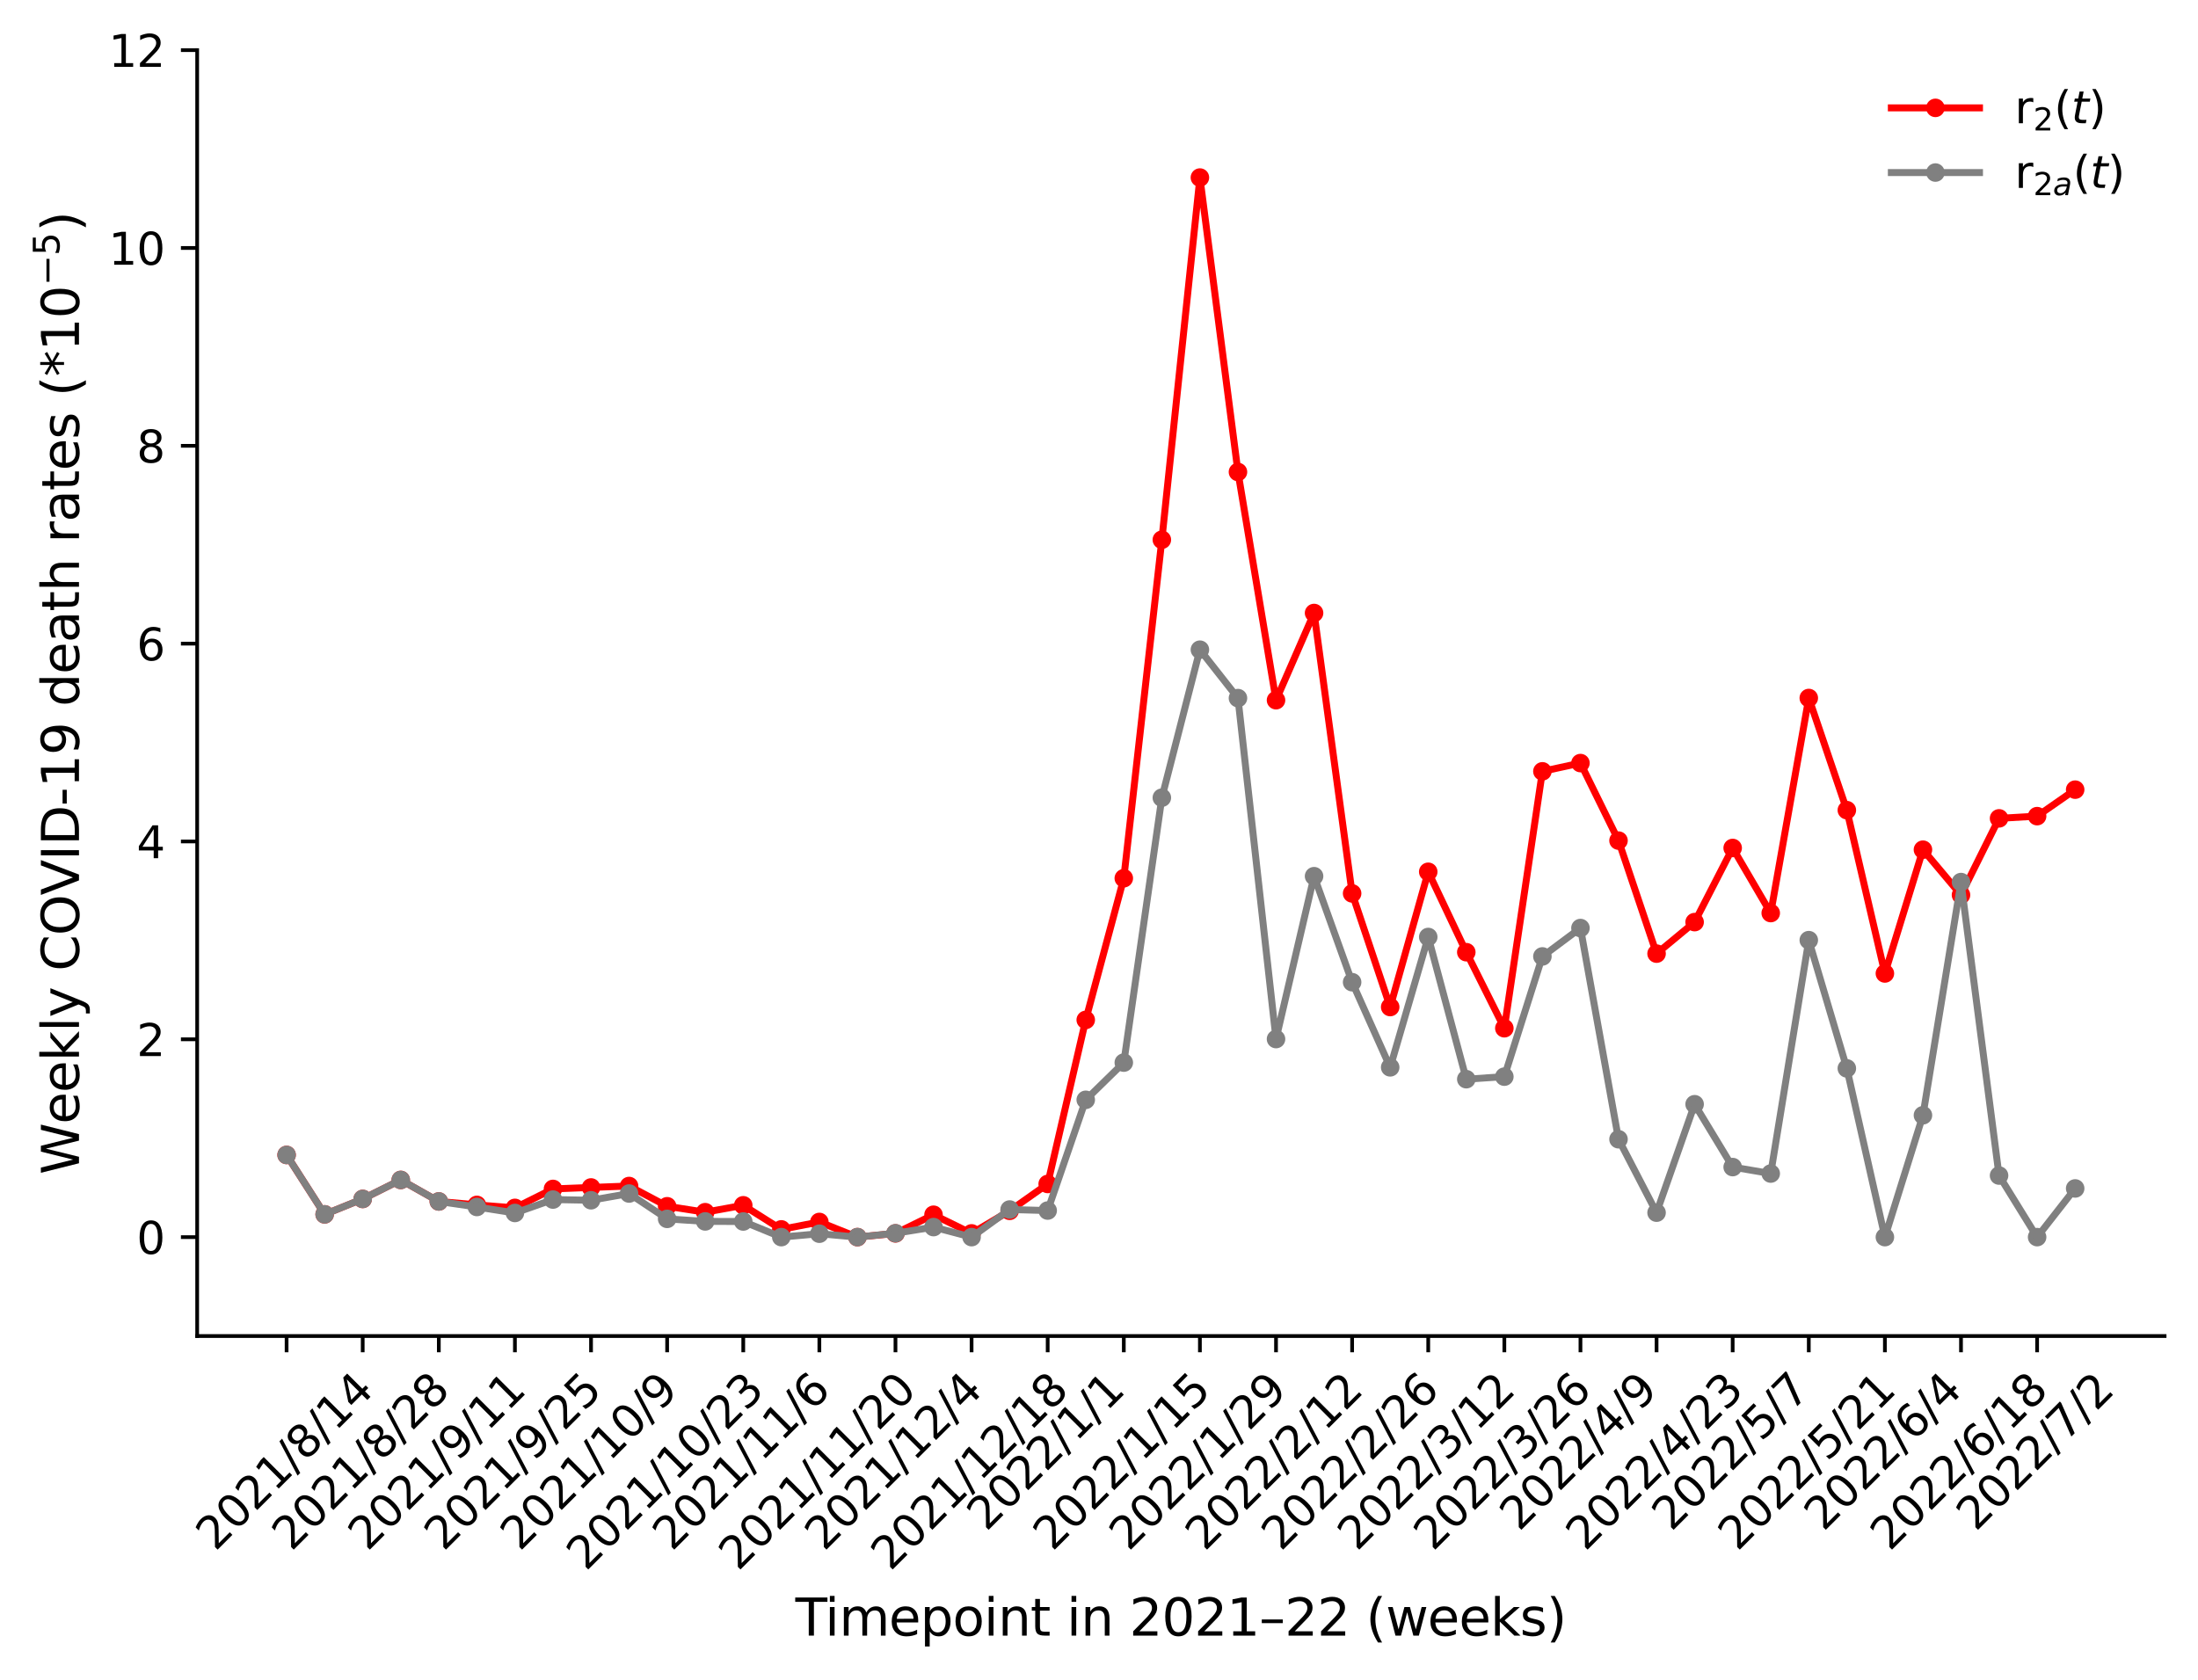 <?xml version="1.0" encoding="utf-8" standalone="no"?>
<!DOCTYPE svg PUBLIC "-//W3C//DTD SVG 1.1//EN"
  "http://www.w3.org/Graphics/SVG/1.1/DTD/svg11.dtd">
<svg xmlns:xlink="http://www.w3.org/1999/xlink" width="473.779pt" height="362.075pt" viewBox="0 0 473.779 362.075" xmlns="http://www.w3.org/2000/svg" version="1.1">
 <defs>
  <style type="text/css">*{stroke-linejoin: round; stroke-linecap: butt}</style>
 </defs>
 <g id="figure_1">
  <g id="patch_1">
   <path d="M -0 362.075 
L 473.779 362.075 
L 473.779 0 
L -0 0 
z
" style="fill: #ffffff"/>
  </g>
  <g id="axes_1">
   <g id="patch_2">
    <path d="M 42.499 288.009 
L 466.579 288.009 
L 466.579 10.809 
L 42.499 10.809 
z
" style="fill: #ffffff"/>
   </g>
   <g id="matplotlib.axis_1">
    <g id="xtick_1">
     <g id="line2d_1">
      <defs>
       <path id="me1d8af1f36" d="M 0 0 
L 0 3.5 
" style="stroke: #000000; stroke-width: 0.8"/>
      </defs>
      <g>
       <use xlink:href="#me1d8af1f36" x="61.775" y="288.009" style="stroke: #000000; stroke-width: 0.8"/>
      </g>
     </g>
     <g id="text_1">
      <!-- 2021/8/14 -->
      <g transform="translate(46.407 334.558) rotate(-45) scale(0.095 -0.095)">
       <defs>
        <path id="DejaVuSans-32" d="M 1228 531 
L 3431 531 
L 3431 0 
L 469 0 
L 469 531 
Q 828 903 1448 1529 
Q 2069 2156 2228 2338 
Q 2531 2678 2651 2914 
Q 2772 3150 2772 3378 
Q 2772 3750 2511 3984 
Q 2250 4219 1831 4219 
Q 1534 4219 1204 4116 
Q 875 4013 500 3803 
L 500 4441 
Q 881 4594 1212 4672 
Q 1544 4750 1819 4750 
Q 2544 4750 2975 4387 
Q 3406 4025 3406 3419 
Q 3406 3131 3298 2873 
Q 3191 2616 2906 2266 
Q 2828 2175 2409 1742 
Q 1991 1309 1228 531 
z
" transform="scale(0.016)"/>
        <path id="DejaVuSans-30" d="M 2034 4250 
Q 1547 4250 1301 3770 
Q 1056 3291 1056 2328 
Q 1056 1369 1301 889 
Q 1547 409 2034 409 
Q 2525 409 2770 889 
Q 3016 1369 3016 2328 
Q 3016 3291 2770 3770 
Q 2525 4250 2034 4250 
z
M 2034 4750 
Q 2819 4750 3233 4129 
Q 3647 3509 3647 2328 
Q 3647 1150 3233 529 
Q 2819 -91 2034 -91 
Q 1250 -91 836 529 
Q 422 1150 422 2328 
Q 422 3509 836 4129 
Q 1250 4750 2034 4750 
z
" transform="scale(0.016)"/>
        <path id="DejaVuSans-31" d="M 794 531 
L 1825 531 
L 1825 4091 
L 703 3866 
L 703 4441 
L 1819 4666 
L 2450 4666 
L 2450 531 
L 3481 531 
L 3481 0 
L 794 0 
L 794 531 
z
" transform="scale(0.016)"/>
        <path id="DejaVuSans-2f" d="M 1625 4666 
L 2156 4666 
L 531 -594 
L 0 -594 
L 1625 4666 
z
" transform="scale(0.016)"/>
        <path id="DejaVuSans-38" d="M 2034 2216 
Q 1584 2216 1326 1975 
Q 1069 1734 1069 1313 
Q 1069 891 1326 650 
Q 1584 409 2034 409 
Q 2484 409 2743 651 
Q 3003 894 3003 1313 
Q 3003 1734 2745 1975 
Q 2488 2216 2034 2216 
z
M 1403 2484 
Q 997 2584 770 2862 
Q 544 3141 544 3541 
Q 544 4100 942 4425 
Q 1341 4750 2034 4750 
Q 2731 4750 3128 4425 
Q 3525 4100 3525 3541 
Q 3525 3141 3298 2862 
Q 3072 2584 2669 2484 
Q 3125 2378 3379 2068 
Q 3634 1759 3634 1313 
Q 3634 634 3220 271 
Q 2806 -91 2034 -91 
Q 1263 -91 848 271 
Q 434 634 434 1313 
Q 434 1759 690 2068 
Q 947 2378 1403 2484 
z
M 1172 3481 
Q 1172 3119 1398 2916 
Q 1625 2713 2034 2713 
Q 2441 2713 2670 2916 
Q 2900 3119 2900 3481 
Q 2900 3844 2670 4047 
Q 2441 4250 2034 4250 
Q 1625 4250 1398 4047 
Q 1172 3844 1172 3481 
z
" transform="scale(0.016)"/>
        <path id="DejaVuSans-34" d="M 2419 4116 
L 825 1625 
L 2419 1625 
L 2419 4116 
z
M 2253 4666 
L 3047 4666 
L 3047 1625 
L 3713 1625 
L 3713 1100 
L 3047 1100 
L 3047 0 
L 2419 0 
L 2419 1100 
L 313 1100 
L 313 1709 
L 2253 4666 
z
" transform="scale(0.016)"/>
       </defs>
       <use xlink:href="#DejaVuSans-32"/>
       <use xlink:href="#DejaVuSans-30" x="63.623"/>
       <use xlink:href="#DejaVuSans-32" x="127.246"/>
       <use xlink:href="#DejaVuSans-31" x="190.869"/>
       <use xlink:href="#DejaVuSans-2f" x="254.492"/>
       <use xlink:href="#DejaVuSans-38" x="288.184"/>
       <use xlink:href="#DejaVuSans-2f" x="351.807"/>
       <use xlink:href="#DejaVuSans-31" x="385.498"/>
       <use xlink:href="#DejaVuSans-34" x="449.121"/>
      </g>
     </g>
    </g>
    <g id="xtick_2">
     <g id="line2d_2">
      <g>
       <use xlink:href="#me1d8af1f36" x="78.181" y="288.009" style="stroke: #000000; stroke-width: 0.8"/>
      </g>
     </g>
     <g id="text_2">
      <!-- 2021/8/28 -->
      <g transform="translate(62.812 334.558) rotate(-45) scale(0.095 -0.095)">
       <use xlink:href="#DejaVuSans-32"/>
       <use xlink:href="#DejaVuSans-30" x="63.623"/>
       <use xlink:href="#DejaVuSans-32" x="127.246"/>
       <use xlink:href="#DejaVuSans-31" x="190.869"/>
       <use xlink:href="#DejaVuSans-2f" x="254.492"/>
       <use xlink:href="#DejaVuSans-38" x="288.184"/>
       <use xlink:href="#DejaVuSans-2f" x="351.807"/>
       <use xlink:href="#DejaVuSans-32" x="385.498"/>
       <use xlink:href="#DejaVuSans-38" x="449.121"/>
      </g>
     </g>
    </g>
    <g id="xtick_3">
     <g id="line2d_3">
      <g>
       <use xlink:href="#me1d8af1f36" x="94.586" y="288.009" style="stroke: #000000; stroke-width: 0.8"/>
      </g>
     </g>
     <g id="text_3">
      <!-- 2021/9/11 -->
      <g transform="translate(79.218 334.558) rotate(-45) scale(0.095 -0.095)">
       <defs>
        <path id="DejaVuSans-39" d="M 703 97 
L 703 672 
Q 941 559 1184 500 
Q 1428 441 1663 441 
Q 2288 441 2617 861 
Q 2947 1281 2994 2138 
Q 2813 1869 2534 1725 
Q 2256 1581 1919 1581 
Q 1219 1581 811 2004 
Q 403 2428 403 3163 
Q 403 3881 828 4315 
Q 1253 4750 1959 4750 
Q 2769 4750 3195 4129 
Q 3622 3509 3622 2328 
Q 3622 1225 3098 567 
Q 2575 -91 1691 -91 
Q 1453 -91 1209 -44 
Q 966 3 703 97 
z
M 1959 2075 
Q 2384 2075 2632 2365 
Q 2881 2656 2881 3163 
Q 2881 3666 2632 3958 
Q 2384 4250 1959 4250 
Q 1534 4250 1286 3958 
Q 1038 3666 1038 3163 
Q 1038 2656 1286 2365 
Q 1534 2075 1959 2075 
z
" transform="scale(0.016)"/>
       </defs>
       <use xlink:href="#DejaVuSans-32"/>
       <use xlink:href="#DejaVuSans-30" x="63.623"/>
       <use xlink:href="#DejaVuSans-32" x="127.246"/>
       <use xlink:href="#DejaVuSans-31" x="190.869"/>
       <use xlink:href="#DejaVuSans-2f" x="254.492"/>
       <use xlink:href="#DejaVuSans-39" x="288.184"/>
       <use xlink:href="#DejaVuSans-2f" x="351.807"/>
       <use xlink:href="#DejaVuSans-31" x="385.498"/>
       <use xlink:href="#DejaVuSans-31" x="449.121"/>
      </g>
     </g>
    </g>
    <g id="xtick_4">
     <g id="line2d_4">
      <g>
       <use xlink:href="#me1d8af1f36" x="110.991" y="288.009" style="stroke: #000000; stroke-width: 0.8"/>
      </g>
     </g>
     <g id="text_4">
      <!-- 2021/9/25 -->
      <g transform="translate(95.623 334.558) rotate(-45) scale(0.095 -0.095)">
       <defs>
        <path id="DejaVuSans-35" d="M 691 4666 
L 3169 4666 
L 3169 4134 
L 1269 4134 
L 1269 2991 
Q 1406 3038 1543 3061 
Q 1681 3084 1819 3084 
Q 2600 3084 3056 2656 
Q 3513 2228 3513 1497 
Q 3513 744 3044 326 
Q 2575 -91 1722 -91 
Q 1428 -91 1123 -41 
Q 819 9 494 109 
L 494 744 
Q 775 591 1075 516 
Q 1375 441 1709 441 
Q 2250 441 2565 725 
Q 2881 1009 2881 1497 
Q 2881 1984 2565 2268 
Q 2250 2553 1709 2553 
Q 1456 2553 1204 2497 
Q 953 2441 691 2322 
L 691 4666 
z
" transform="scale(0.016)"/>
       </defs>
       <use xlink:href="#DejaVuSans-32"/>
       <use xlink:href="#DejaVuSans-30" x="63.623"/>
       <use xlink:href="#DejaVuSans-32" x="127.246"/>
       <use xlink:href="#DejaVuSans-31" x="190.869"/>
       <use xlink:href="#DejaVuSans-2f" x="254.492"/>
       <use xlink:href="#DejaVuSans-39" x="288.184"/>
       <use xlink:href="#DejaVuSans-2f" x="351.807"/>
       <use xlink:href="#DejaVuSans-32" x="385.498"/>
       <use xlink:href="#DejaVuSans-35" x="449.121"/>
      </g>
     </g>
    </g>
    <g id="xtick_5">
     <g id="line2d_5">
      <g>
       <use xlink:href="#me1d8af1f36" x="127.397" y="288.009" style="stroke: #000000; stroke-width: 0.8"/>
      </g>
     </g>
     <g id="text_5">
      <!-- 2021/10/9 -->
      <g transform="translate(112.028 334.558) rotate(-45) scale(0.095 -0.095)">
       <use xlink:href="#DejaVuSans-32"/>
       <use xlink:href="#DejaVuSans-30" x="63.623"/>
       <use xlink:href="#DejaVuSans-32" x="127.246"/>
       <use xlink:href="#DejaVuSans-31" x="190.869"/>
       <use xlink:href="#DejaVuSans-2f" x="254.492"/>
       <use xlink:href="#DejaVuSans-31" x="288.184"/>
       <use xlink:href="#DejaVuSans-30" x="351.807"/>
       <use xlink:href="#DejaVuSans-2f" x="415.43"/>
       <use xlink:href="#DejaVuSans-39" x="449.121"/>
      </g>
     </g>
    </g>
    <g id="xtick_6">
     <g id="line2d_6">
      <g>
       <use xlink:href="#me1d8af1f36" x="143.802" y="288.009" style="stroke: #000000; stroke-width: 0.8"/>
      </g>
     </g>
     <g id="text_6">
      <!-- 2021/10/23 -->
      <g transform="translate(126.297 338.832) rotate(-45) scale(0.095 -0.095)">
       <defs>
        <path id="DejaVuSans-33" d="M 2597 2516 
Q 3050 2419 3304 2112 
Q 3559 1806 3559 1356 
Q 3559 666 3084 287 
Q 2609 -91 1734 -91 
Q 1441 -91 1130 -33 
Q 819 25 488 141 
L 488 750 
Q 750 597 1062 519 
Q 1375 441 1716 441 
Q 2309 441 2620 675 
Q 2931 909 2931 1356 
Q 2931 1769 2642 2001 
Q 2353 2234 1838 2234 
L 1294 2234 
L 1294 2753 
L 1863 2753 
Q 2328 2753 2575 2939 
Q 2822 3125 2822 3475 
Q 2822 3834 2567 4026 
Q 2313 4219 1838 4219 
Q 1578 4219 1281 4162 
Q 984 4106 628 3988 
L 628 4550 
Q 988 4650 1302 4700 
Q 1616 4750 1894 4750 
Q 2613 4750 3031 4423 
Q 3450 4097 3450 3541 
Q 3450 3153 3228 2886 
Q 3006 2619 2597 2516 
z
" transform="scale(0.016)"/>
       </defs>
       <use xlink:href="#DejaVuSans-32"/>
       <use xlink:href="#DejaVuSans-30" x="63.623"/>
       <use xlink:href="#DejaVuSans-32" x="127.246"/>
       <use xlink:href="#DejaVuSans-31" x="190.869"/>
       <use xlink:href="#DejaVuSans-2f" x="254.492"/>
       <use xlink:href="#DejaVuSans-31" x="288.184"/>
       <use xlink:href="#DejaVuSans-30" x="351.807"/>
       <use xlink:href="#DejaVuSans-2f" x="415.43"/>
       <use xlink:href="#DejaVuSans-32" x="449.121"/>
       <use xlink:href="#DejaVuSans-33" x="512.744"/>
      </g>
     </g>
    </g>
    <g id="xtick_7">
     <g id="line2d_7">
      <g>
       <use xlink:href="#me1d8af1f36" x="160.208" y="288.009" style="stroke: #000000; stroke-width: 0.8"/>
      </g>
     </g>
     <g id="text_7">
      <!-- 2021/11/6 -->
      <g transform="translate(144.839 334.558) rotate(-45) scale(0.095 -0.095)">
       <defs>
        <path id="DejaVuSans-36" d="M 2113 2584 
Q 1688 2584 1439 2293 
Q 1191 2003 1191 1497 
Q 1191 994 1439 701 
Q 1688 409 2113 409 
Q 2538 409 2786 701 
Q 3034 994 3034 1497 
Q 3034 2003 2786 2293 
Q 2538 2584 2113 2584 
z
M 3366 4563 
L 3366 3988 
Q 3128 4100 2886 4159 
Q 2644 4219 2406 4219 
Q 1781 4219 1451 3797 
Q 1122 3375 1075 2522 
Q 1259 2794 1537 2939 
Q 1816 3084 2150 3084 
Q 2853 3084 3261 2657 
Q 3669 2231 3669 1497 
Q 3669 778 3244 343 
Q 2819 -91 2113 -91 
Q 1303 -91 875 529 
Q 447 1150 447 2328 
Q 447 3434 972 4092 
Q 1497 4750 2381 4750 
Q 2619 4750 2861 4703 
Q 3103 4656 3366 4563 
z
" transform="scale(0.016)"/>
       </defs>
       <use xlink:href="#DejaVuSans-32"/>
       <use xlink:href="#DejaVuSans-30" x="63.623"/>
       <use xlink:href="#DejaVuSans-32" x="127.246"/>
       <use xlink:href="#DejaVuSans-31" x="190.869"/>
       <use xlink:href="#DejaVuSans-2f" x="254.492"/>
       <use xlink:href="#DejaVuSans-31" x="288.184"/>
       <use xlink:href="#DejaVuSans-31" x="351.807"/>
       <use xlink:href="#DejaVuSans-2f" x="415.43"/>
       <use xlink:href="#DejaVuSans-36" x="449.121"/>
      </g>
     </g>
    </g>
    <g id="xtick_8">
     <g id="line2d_8">
      <g>
       <use xlink:href="#me1d8af1f36" x="176.613" y="288.009" style="stroke: #000000; stroke-width: 0.8"/>
      </g>
     </g>
     <g id="text_8">
      <!-- 2021/11/20 -->
      <g transform="translate(159.108 338.832) rotate(-45) scale(0.095 -0.095)">
       <use xlink:href="#DejaVuSans-32"/>
       <use xlink:href="#DejaVuSans-30" x="63.623"/>
       <use xlink:href="#DejaVuSans-32" x="127.246"/>
       <use xlink:href="#DejaVuSans-31" x="190.869"/>
       <use xlink:href="#DejaVuSans-2f" x="254.492"/>
       <use xlink:href="#DejaVuSans-31" x="288.184"/>
       <use xlink:href="#DejaVuSans-31" x="351.807"/>
       <use xlink:href="#DejaVuSans-2f" x="415.43"/>
       <use xlink:href="#DejaVuSans-32" x="449.121"/>
       <use xlink:href="#DejaVuSans-30" x="512.744"/>
      </g>
     </g>
    </g>
    <g id="xtick_9">
     <g id="line2d_9">
      <g>
       <use xlink:href="#me1d8af1f36" x="193.018" y="288.009" style="stroke: #000000; stroke-width: 0.8"/>
      </g>
     </g>
     <g id="text_9">
      <!-- 2021/12/4 -->
      <g transform="translate(177.65 334.558) rotate(-45) scale(0.095 -0.095)">
       <use xlink:href="#DejaVuSans-32"/>
       <use xlink:href="#DejaVuSans-30" x="63.623"/>
       <use xlink:href="#DejaVuSans-32" x="127.246"/>
       <use xlink:href="#DejaVuSans-31" x="190.869"/>
       <use xlink:href="#DejaVuSans-2f" x="254.492"/>
       <use xlink:href="#DejaVuSans-31" x="288.184"/>
       <use xlink:href="#DejaVuSans-32" x="351.807"/>
       <use xlink:href="#DejaVuSans-2f" x="415.43"/>
       <use xlink:href="#DejaVuSans-34" x="449.121"/>
      </g>
     </g>
    </g>
    <g id="xtick_10">
     <g id="line2d_10">
      <g>
       <use xlink:href="#me1d8af1f36" x="209.424" y="288.009" style="stroke: #000000; stroke-width: 0.8"/>
      </g>
     </g>
     <g id="text_10">
      <!-- 2021/12/18 -->
      <g transform="translate(191.918 338.832) rotate(-45) scale(0.095 -0.095)">
       <use xlink:href="#DejaVuSans-32"/>
       <use xlink:href="#DejaVuSans-30" x="63.623"/>
       <use xlink:href="#DejaVuSans-32" x="127.246"/>
       <use xlink:href="#DejaVuSans-31" x="190.869"/>
       <use xlink:href="#DejaVuSans-2f" x="254.492"/>
       <use xlink:href="#DejaVuSans-31" x="288.184"/>
       <use xlink:href="#DejaVuSans-32" x="351.807"/>
       <use xlink:href="#DejaVuSans-2f" x="415.43"/>
       <use xlink:href="#DejaVuSans-31" x="449.121"/>
       <use xlink:href="#DejaVuSans-38" x="512.744"/>
      </g>
     </g>
    </g>
    <g id="xtick_11">
     <g id="line2d_11">
      <g>
       <use xlink:href="#me1d8af1f36" x="225.829" y="288.009" style="stroke: #000000; stroke-width: 0.8"/>
      </g>
     </g>
     <g id="text_11">
      <!-- 2022/1/1 -->
      <g transform="translate(212.598 330.284) rotate(-45) scale(0.095 -0.095)">
       <use xlink:href="#DejaVuSans-32"/>
       <use xlink:href="#DejaVuSans-30" x="63.623"/>
       <use xlink:href="#DejaVuSans-32" x="127.246"/>
       <use xlink:href="#DejaVuSans-32" x="190.869"/>
       <use xlink:href="#DejaVuSans-2f" x="254.492"/>
       <use xlink:href="#DejaVuSans-31" x="288.184"/>
       <use xlink:href="#DejaVuSans-2f" x="351.807"/>
       <use xlink:href="#DejaVuSans-31" x="385.498"/>
      </g>
     </g>
    </g>
    <g id="xtick_12">
     <g id="line2d_12">
      <g>
       <use xlink:href="#me1d8af1f36" x="242.235" y="288.009" style="stroke: #000000; stroke-width: 0.8"/>
      </g>
     </g>
     <g id="text_12">
      <!-- 2022/1/15 -->
      <g transform="translate(226.866 334.558) rotate(-45) scale(0.095 -0.095)">
       <use xlink:href="#DejaVuSans-32"/>
       <use xlink:href="#DejaVuSans-30" x="63.623"/>
       <use xlink:href="#DejaVuSans-32" x="127.246"/>
       <use xlink:href="#DejaVuSans-32" x="190.869"/>
       <use xlink:href="#DejaVuSans-2f" x="254.492"/>
       <use xlink:href="#DejaVuSans-31" x="288.184"/>
       <use xlink:href="#DejaVuSans-2f" x="351.807"/>
       <use xlink:href="#DejaVuSans-31" x="385.498"/>
       <use xlink:href="#DejaVuSans-35" x="449.121"/>
      </g>
     </g>
    </g>
    <g id="xtick_13">
     <g id="line2d_13">
      <g>
       <use xlink:href="#me1d8af1f36" x="258.64" y="288.009" style="stroke: #000000; stroke-width: 0.8"/>
      </g>
     </g>
     <g id="text_13">
      <!-- 2022/1/29 -->
      <g transform="translate(243.272 334.558) rotate(-45) scale(0.095 -0.095)">
       <use xlink:href="#DejaVuSans-32"/>
       <use xlink:href="#DejaVuSans-30" x="63.623"/>
       <use xlink:href="#DejaVuSans-32" x="127.246"/>
       <use xlink:href="#DejaVuSans-32" x="190.869"/>
       <use xlink:href="#DejaVuSans-2f" x="254.492"/>
       <use xlink:href="#DejaVuSans-31" x="288.184"/>
       <use xlink:href="#DejaVuSans-2f" x="351.807"/>
       <use xlink:href="#DejaVuSans-32" x="385.498"/>
       <use xlink:href="#DejaVuSans-39" x="449.121"/>
      </g>
     </g>
    </g>
    <g id="xtick_14">
     <g id="line2d_14">
      <g>
       <use xlink:href="#me1d8af1f36" x="275.046" y="288.009" style="stroke: #000000; stroke-width: 0.8"/>
      </g>
     </g>
     <g id="text_14">
      <!-- 2022/2/12 -->
      <g transform="translate(259.677 334.558) rotate(-45) scale(0.095 -0.095)">
       <use xlink:href="#DejaVuSans-32"/>
       <use xlink:href="#DejaVuSans-30" x="63.623"/>
       <use xlink:href="#DejaVuSans-32" x="127.246"/>
       <use xlink:href="#DejaVuSans-32" x="190.869"/>
       <use xlink:href="#DejaVuSans-2f" x="254.492"/>
       <use xlink:href="#DejaVuSans-32" x="288.184"/>
       <use xlink:href="#DejaVuSans-2f" x="351.807"/>
       <use xlink:href="#DejaVuSans-31" x="385.498"/>
       <use xlink:href="#DejaVuSans-32" x="449.121"/>
      </g>
     </g>
    </g>
    <g id="xtick_15">
     <g id="line2d_15">
      <g>
       <use xlink:href="#me1d8af1f36" x="291.451" y="288.009" style="stroke: #000000; stroke-width: 0.8"/>
      </g>
     </g>
     <g id="text_15">
      <!-- 2022/2/26 -->
      <g transform="translate(276.083 334.558) rotate(-45) scale(0.095 -0.095)">
       <use xlink:href="#DejaVuSans-32"/>
       <use xlink:href="#DejaVuSans-30" x="63.623"/>
       <use xlink:href="#DejaVuSans-32" x="127.246"/>
       <use xlink:href="#DejaVuSans-32" x="190.869"/>
       <use xlink:href="#DejaVuSans-2f" x="254.492"/>
       <use xlink:href="#DejaVuSans-32" x="288.184"/>
       <use xlink:href="#DejaVuSans-2f" x="351.807"/>
       <use xlink:href="#DejaVuSans-32" x="385.498"/>
       <use xlink:href="#DejaVuSans-36" x="449.121"/>
      </g>
     </g>
    </g>
    <g id="xtick_16">
     <g id="line2d_16">
      <g>
       <use xlink:href="#me1d8af1f36" x="307.856" y="288.009" style="stroke: #000000; stroke-width: 0.8"/>
      </g>
     </g>
     <g id="text_16">
      <!-- 2022/3/12 -->
      <g transform="translate(292.488 334.558) rotate(-45) scale(0.095 -0.095)">
       <use xlink:href="#DejaVuSans-32"/>
       <use xlink:href="#DejaVuSans-30" x="63.623"/>
       <use xlink:href="#DejaVuSans-32" x="127.246"/>
       <use xlink:href="#DejaVuSans-32" x="190.869"/>
       <use xlink:href="#DejaVuSans-2f" x="254.492"/>
       <use xlink:href="#DejaVuSans-33" x="288.184"/>
       <use xlink:href="#DejaVuSans-2f" x="351.807"/>
       <use xlink:href="#DejaVuSans-31" x="385.498"/>
       <use xlink:href="#DejaVuSans-32" x="449.121"/>
      </g>
     </g>
    </g>
    <g id="xtick_17">
     <g id="line2d_17">
      <g>
       <use xlink:href="#me1d8af1f36" x="324.262" y="288.009" style="stroke: #000000; stroke-width: 0.8"/>
      </g>
     </g>
     <g id="text_17">
      <!-- 2022/3/26 -->
      <g transform="translate(308.893 334.558) rotate(-45) scale(0.095 -0.095)">
       <use xlink:href="#DejaVuSans-32"/>
       <use xlink:href="#DejaVuSans-30" x="63.623"/>
       <use xlink:href="#DejaVuSans-32" x="127.246"/>
       <use xlink:href="#DejaVuSans-32" x="190.869"/>
       <use xlink:href="#DejaVuSans-2f" x="254.492"/>
       <use xlink:href="#DejaVuSans-33" x="288.184"/>
       <use xlink:href="#DejaVuSans-2f" x="351.807"/>
       <use xlink:href="#DejaVuSans-32" x="385.498"/>
       <use xlink:href="#DejaVuSans-36" x="449.121"/>
      </g>
     </g>
    </g>
    <g id="xtick_18">
     <g id="line2d_18">
      <g>
       <use xlink:href="#me1d8af1f36" x="340.667" y="288.009" style="stroke: #000000; stroke-width: 0.8"/>
      </g>
     </g>
     <g id="text_18">
      <!-- 2022/4/9 -->
      <g transform="translate(327.436 330.284) rotate(-45) scale(0.095 -0.095)">
       <use xlink:href="#DejaVuSans-32"/>
       <use xlink:href="#DejaVuSans-30" x="63.623"/>
       <use xlink:href="#DejaVuSans-32" x="127.246"/>
       <use xlink:href="#DejaVuSans-32" x="190.869"/>
       <use xlink:href="#DejaVuSans-2f" x="254.492"/>
       <use xlink:href="#DejaVuSans-34" x="288.184"/>
       <use xlink:href="#DejaVuSans-2f" x="351.807"/>
       <use xlink:href="#DejaVuSans-39" x="385.498"/>
      </g>
     </g>
    </g>
    <g id="xtick_19">
     <g id="line2d_19">
      <g>
       <use xlink:href="#me1d8af1f36" x="357.073" y="288.009" style="stroke: #000000; stroke-width: 0.8"/>
      </g>
     </g>
     <g id="text_19">
      <!-- 2022/4/23 -->
      <g transform="translate(341.704 334.558) rotate(-45) scale(0.095 -0.095)">
       <use xlink:href="#DejaVuSans-32"/>
       <use xlink:href="#DejaVuSans-30" x="63.623"/>
       <use xlink:href="#DejaVuSans-32" x="127.246"/>
       <use xlink:href="#DejaVuSans-32" x="190.869"/>
       <use xlink:href="#DejaVuSans-2f" x="254.492"/>
       <use xlink:href="#DejaVuSans-34" x="288.184"/>
       <use xlink:href="#DejaVuSans-2f" x="351.807"/>
       <use xlink:href="#DejaVuSans-32" x="385.498"/>
       <use xlink:href="#DejaVuSans-33" x="449.121"/>
      </g>
     </g>
    </g>
    <g id="xtick_20">
     <g id="line2d_20">
      <g>
       <use xlink:href="#me1d8af1f36" x="373.478" y="288.009" style="stroke: #000000; stroke-width: 0.8"/>
      </g>
     </g>
     <g id="text_20">
      <!-- 2022/5/7 -->
      <g transform="translate(360.247 330.284) rotate(-45) scale(0.095 -0.095)">
       <defs>
        <path id="DejaVuSans-37" d="M 525 4666 
L 3525 4666 
L 3525 4397 
L 1831 0 
L 1172 0 
L 2766 4134 
L 525 4134 
L 525 4666 
z
" transform="scale(0.016)"/>
       </defs>
       <use xlink:href="#DejaVuSans-32"/>
       <use xlink:href="#DejaVuSans-30" x="63.623"/>
       <use xlink:href="#DejaVuSans-32" x="127.246"/>
       <use xlink:href="#DejaVuSans-32" x="190.869"/>
       <use xlink:href="#DejaVuSans-2f" x="254.492"/>
       <use xlink:href="#DejaVuSans-35" x="288.184"/>
       <use xlink:href="#DejaVuSans-2f" x="351.807"/>
       <use xlink:href="#DejaVuSans-37" x="385.498"/>
      </g>
     </g>
    </g>
    <g id="xtick_21">
     <g id="line2d_21">
      <g>
       <use xlink:href="#me1d8af1f36" x="389.883" y="288.009" style="stroke: #000000; stroke-width: 0.8"/>
      </g>
     </g>
     <g id="text_21">
      <!-- 2022/5/21 -->
      <g transform="translate(374.515 334.558) rotate(-45) scale(0.095 -0.095)">
       <use xlink:href="#DejaVuSans-32"/>
       <use xlink:href="#DejaVuSans-30" x="63.623"/>
       <use xlink:href="#DejaVuSans-32" x="127.246"/>
       <use xlink:href="#DejaVuSans-32" x="190.869"/>
       <use xlink:href="#DejaVuSans-2f" x="254.492"/>
       <use xlink:href="#DejaVuSans-35" x="288.184"/>
       <use xlink:href="#DejaVuSans-2f" x="351.807"/>
       <use xlink:href="#DejaVuSans-32" x="385.498"/>
       <use xlink:href="#DejaVuSans-31" x="449.121"/>
      </g>
     </g>
    </g>
    <g id="xtick_22">
     <g id="line2d_22">
      <g>
       <use xlink:href="#me1d8af1f36" x="406.289" y="288.009" style="stroke: #000000; stroke-width: 0.8"/>
      </g>
     </g>
     <g id="text_22">
      <!-- 2022/6/4 -->
      <g transform="translate(393.057 330.284) rotate(-45) scale(0.095 -0.095)">
       <use xlink:href="#DejaVuSans-32"/>
       <use xlink:href="#DejaVuSans-30" x="63.623"/>
       <use xlink:href="#DejaVuSans-32" x="127.246"/>
       <use xlink:href="#DejaVuSans-32" x="190.869"/>
       <use xlink:href="#DejaVuSans-2f" x="254.492"/>
       <use xlink:href="#DejaVuSans-36" x="288.184"/>
       <use xlink:href="#DejaVuSans-2f" x="351.807"/>
       <use xlink:href="#DejaVuSans-34" x="385.498"/>
      </g>
     </g>
    </g>
    <g id="xtick_23">
     <g id="line2d_23">
      <g>
       <use xlink:href="#me1d8af1f36" x="422.694" y="288.009" style="stroke: #000000; stroke-width: 0.8"/>
      </g>
     </g>
     <g id="text_23">
      <!-- 2022/6/18 -->
      <g transform="translate(407.326 334.558) rotate(-45) scale(0.095 -0.095)">
       <use xlink:href="#DejaVuSans-32"/>
       <use xlink:href="#DejaVuSans-30" x="63.623"/>
       <use xlink:href="#DejaVuSans-32" x="127.246"/>
       <use xlink:href="#DejaVuSans-32" x="190.869"/>
       <use xlink:href="#DejaVuSans-2f" x="254.492"/>
       <use xlink:href="#DejaVuSans-36" x="288.184"/>
       <use xlink:href="#DejaVuSans-2f" x="351.807"/>
       <use xlink:href="#DejaVuSans-31" x="385.498"/>
       <use xlink:href="#DejaVuSans-38" x="449.121"/>
      </g>
     </g>
    </g>
    <g id="xtick_24">
     <g id="line2d_24">
      <g>
       <use xlink:href="#me1d8af1f36" x="439.1" y="288.009" style="stroke: #000000; stroke-width: 0.8"/>
      </g>
     </g>
     <g id="text_24">
      <!-- 2022/7/2 -->
      <g transform="translate(425.868 330.284) rotate(-45) scale(0.095 -0.095)">
       <use xlink:href="#DejaVuSans-32"/>
       <use xlink:href="#DejaVuSans-30" x="63.623"/>
       <use xlink:href="#DejaVuSans-32" x="127.246"/>
       <use xlink:href="#DejaVuSans-32" x="190.869"/>
       <use xlink:href="#DejaVuSans-2f" x="254.492"/>
       <use xlink:href="#DejaVuSans-37" x="288.184"/>
       <use xlink:href="#DejaVuSans-2f" x="351.807"/>
       <use xlink:href="#DejaVuSans-32" x="385.498"/>
      </g>
     </g>
    </g>
    <g id="text_25">
     <!-- Timepoint in 2021–22 (weeks) -->
     <g transform="translate(171.443 352.587) scale(0.11 -0.11)">
      <defs>
       <path id="DejaVuSans-54" d="M -19 4666 
L 3928 4666 
L 3928 4134 
L 2272 4134 
L 2272 0 
L 1638 0 
L 1638 4134 
L -19 4134 
L -19 4666 
z
" transform="scale(0.016)"/>
       <path id="DejaVuSans-69" d="M 603 3500 
L 1178 3500 
L 1178 0 
L 603 0 
L 603 3500 
z
M 603 4863 
L 1178 4863 
L 1178 4134 
L 603 4134 
L 603 4863 
z
" transform="scale(0.016)"/>
       <path id="DejaVuSans-6d" d="M 3328 2828 
Q 3544 3216 3844 3400 
Q 4144 3584 4550 3584 
Q 5097 3584 5394 3201 
Q 5691 2819 5691 2113 
L 5691 0 
L 5113 0 
L 5113 2094 
Q 5113 2597 4934 2840 
Q 4756 3084 4391 3084 
Q 3944 3084 3684 2787 
Q 3425 2491 3425 1978 
L 3425 0 
L 2847 0 
L 2847 2094 
Q 2847 2600 2669 2842 
Q 2491 3084 2119 3084 
Q 1678 3084 1418 2786 
Q 1159 2488 1159 1978 
L 1159 0 
L 581 0 
L 581 3500 
L 1159 3500 
L 1159 2956 
Q 1356 3278 1631 3431 
Q 1906 3584 2284 3584 
Q 2666 3584 2933 3390 
Q 3200 3197 3328 2828 
z
" transform="scale(0.016)"/>
       <path id="DejaVuSans-65" d="M 3597 1894 
L 3597 1613 
L 953 1613 
Q 991 1019 1311 708 
Q 1631 397 2203 397 
Q 2534 397 2845 478 
Q 3156 559 3463 722 
L 3463 178 
Q 3153 47 2828 -22 
Q 2503 -91 2169 -91 
Q 1331 -91 842 396 
Q 353 884 353 1716 
Q 353 2575 817 3079 
Q 1281 3584 2069 3584 
Q 2775 3584 3186 3129 
Q 3597 2675 3597 1894 
z
M 3022 2063 
Q 3016 2534 2758 2815 
Q 2500 3097 2075 3097 
Q 1594 3097 1305 2825 
Q 1016 2553 972 2059 
L 3022 2063 
z
" transform="scale(0.016)"/>
       <path id="DejaVuSans-70" d="M 1159 525 
L 1159 -1331 
L 581 -1331 
L 581 3500 
L 1159 3500 
L 1159 2969 
Q 1341 3281 1617 3432 
Q 1894 3584 2278 3584 
Q 2916 3584 3314 3078 
Q 3713 2572 3713 1747 
Q 3713 922 3314 415 
Q 2916 -91 2278 -91 
Q 1894 -91 1617 61 
Q 1341 213 1159 525 
z
M 3116 1747 
Q 3116 2381 2855 2742 
Q 2594 3103 2138 3103 
Q 1681 3103 1420 2742 
Q 1159 2381 1159 1747 
Q 1159 1113 1420 752 
Q 1681 391 2138 391 
Q 2594 391 2855 752 
Q 3116 1113 3116 1747 
z
" transform="scale(0.016)"/>
       <path id="DejaVuSans-6f" d="M 1959 3097 
Q 1497 3097 1228 2736 
Q 959 2375 959 1747 
Q 959 1119 1226 758 
Q 1494 397 1959 397 
Q 2419 397 2687 759 
Q 2956 1122 2956 1747 
Q 2956 2369 2687 2733 
Q 2419 3097 1959 3097 
z
M 1959 3584 
Q 2709 3584 3137 3096 
Q 3566 2609 3566 1747 
Q 3566 888 3137 398 
Q 2709 -91 1959 -91 
Q 1206 -91 779 398 
Q 353 888 353 1747 
Q 353 2609 779 3096 
Q 1206 3584 1959 3584 
z
" transform="scale(0.016)"/>
       <path id="DejaVuSans-6e" d="M 3513 2113 
L 3513 0 
L 2938 0 
L 2938 2094 
Q 2938 2591 2744 2837 
Q 2550 3084 2163 3084 
Q 1697 3084 1428 2787 
Q 1159 2491 1159 1978 
L 1159 0 
L 581 0 
L 581 3500 
L 1159 3500 
L 1159 2956 
Q 1366 3272 1645 3428 
Q 1925 3584 2291 3584 
Q 2894 3584 3203 3211 
Q 3513 2838 3513 2113 
z
" transform="scale(0.016)"/>
       <path id="DejaVuSans-74" d="M 1172 4494 
L 1172 3500 
L 2356 3500 
L 2356 3053 
L 1172 3053 
L 1172 1153 
Q 1172 725 1289 603 
Q 1406 481 1766 481 
L 2356 481 
L 2356 0 
L 1766 0 
Q 1100 0 847 248 
Q 594 497 594 1153 
L 594 3053 
L 172 3053 
L 172 3500 
L 594 3500 
L 594 4494 
L 1172 4494 
z
" transform="scale(0.016)"/>
       <path id="DejaVuSans-20" transform="scale(0.016)"/>
       <path id="DejaVuSans-2013" d="M 313 1978 
L 2888 1978 
L 2888 1528 
L 313 1528 
L 313 1978 
z
" transform="scale(0.016)"/>
       <path id="DejaVuSans-28" d="M 1984 4856 
Q 1566 4138 1362 3434 
Q 1159 2731 1159 2009 
Q 1159 1288 1364 580 
Q 1569 -128 1984 -844 
L 1484 -844 
Q 1016 -109 783 600 
Q 550 1309 550 2009 
Q 550 2706 781 3412 
Q 1013 4119 1484 4856 
L 1984 4856 
z
" transform="scale(0.016)"/>
       <path id="DejaVuSans-77" d="M 269 3500 
L 844 3500 
L 1563 769 
L 2278 3500 
L 2956 3500 
L 3675 769 
L 4391 3500 
L 4966 3500 
L 4050 0 
L 3372 0 
L 2619 2869 
L 1863 0 
L 1184 0 
L 269 3500 
z
" transform="scale(0.016)"/>
       <path id="DejaVuSans-6b" d="M 581 4863 
L 1159 4863 
L 1159 1991 
L 2875 3500 
L 3609 3500 
L 1753 1863 
L 3688 0 
L 2938 0 
L 1159 1709 
L 1159 0 
L 581 0 
L 581 4863 
z
" transform="scale(0.016)"/>
       <path id="DejaVuSans-73" d="M 2834 3397 
L 2834 2853 
Q 2591 2978 2328 3040 
Q 2066 3103 1784 3103 
Q 1356 3103 1142 2972 
Q 928 2841 928 2578 
Q 928 2378 1081 2264 
Q 1234 2150 1697 2047 
L 1894 2003 
Q 2506 1872 2764 1633 
Q 3022 1394 3022 966 
Q 3022 478 2636 193 
Q 2250 -91 1575 -91 
Q 1294 -91 989 -36 
Q 684 19 347 128 
L 347 722 
Q 666 556 975 473 
Q 1284 391 1588 391 
Q 1994 391 2212 530 
Q 2431 669 2431 922 
Q 2431 1156 2273 1281 
Q 2116 1406 1581 1522 
L 1381 1569 
Q 847 1681 609 1914 
Q 372 2147 372 2553 
Q 372 3047 722 3315 
Q 1072 3584 1716 3584 
Q 2034 3584 2315 3537 
Q 2597 3491 2834 3397 
z
" transform="scale(0.016)"/>
       <path id="DejaVuSans-29" d="M 513 4856 
L 1013 4856 
Q 1481 4119 1714 3412 
Q 1947 2706 1947 2009 
Q 1947 1309 1714 600 
Q 1481 -109 1013 -844 
L 513 -844 
Q 928 -128 1133 580 
Q 1338 1288 1338 2009 
Q 1338 2731 1133 3434 
Q 928 4138 513 4856 
z
" transform="scale(0.016)"/>
      </defs>
      <use xlink:href="#DejaVuSans-54"/>
      <use xlink:href="#DejaVuSans-69" x="57.959"/>
      <use xlink:href="#DejaVuSans-6d" x="85.742"/>
      <use xlink:href="#DejaVuSans-65" x="183.154"/>
      <use xlink:href="#DejaVuSans-70" x="244.678"/>
      <use xlink:href="#DejaVuSans-6f" x="308.154"/>
      <use xlink:href="#DejaVuSans-69" x="369.336"/>
      <use xlink:href="#DejaVuSans-6e" x="397.119"/>
      <use xlink:href="#DejaVuSans-74" x="460.498"/>
      <use xlink:href="#DejaVuSans-20" x="499.707"/>
      <use xlink:href="#DejaVuSans-69" x="531.494"/>
      <use xlink:href="#DejaVuSans-6e" x="559.277"/>
      <use xlink:href="#DejaVuSans-20" x="622.656"/>
      <use xlink:href="#DejaVuSans-32" x="654.443"/>
      <use xlink:href="#DejaVuSans-30" x="718.066"/>
      <use xlink:href="#DejaVuSans-32" x="781.689"/>
      <use xlink:href="#DejaVuSans-31" x="845.312"/>
      <use xlink:href="#DejaVuSans-2013" x="908.936"/>
      <use xlink:href="#DejaVuSans-32" x="958.936"/>
      <use xlink:href="#DejaVuSans-32" x="1022.559"/>
      <use xlink:href="#DejaVuSans-20" x="1086.182"/>
      <use xlink:href="#DejaVuSans-28" x="1117.969"/>
      <use xlink:href="#DejaVuSans-77" x="1156.982"/>
      <use xlink:href="#DejaVuSans-65" x="1238.77"/>
      <use xlink:href="#DejaVuSans-65" x="1300.293"/>
      <use xlink:href="#DejaVuSans-6b" x="1361.816"/>
      <use xlink:href="#DejaVuSans-73" x="1419.727"/>
      <use xlink:href="#DejaVuSans-29" x="1471.826"/>
     </g>
    </g>
   </g>
   <g id="matplotlib.axis_2">
    <g id="ytick_1">
     <g id="line2d_25">
      <defs>
       <path id="m857580d391" d="M 0 0 
L -3.5 0 
" style="stroke: #000000; stroke-width: 0.8"/>
      </defs>
      <g>
       <use xlink:href="#m857580d391" x="42.499" y="266.686" style="stroke: #000000; stroke-width: 0.8"/>
      </g>
     </g>
     <g id="text_26">
      <!-- 0 -->
      <g transform="translate(29.454 270.295) scale(0.095 -0.095)">
       <use xlink:href="#DejaVuSans-30"/>
      </g>
     </g>
    </g>
    <g id="ytick_2">
     <g id="line2d_26">
      <g>
       <use xlink:href="#m857580d391" x="42.499" y="224.04" style="stroke: #000000; stroke-width: 0.8"/>
      </g>
     </g>
     <g id="text_27">
      <!-- 2 -->
      <g transform="translate(29.454 227.649) scale(0.095 -0.095)">
       <use xlink:href="#DejaVuSans-32"/>
      </g>
     </g>
    </g>
    <g id="ytick_3">
     <g id="line2d_27">
      <g>
       <use xlink:href="#m857580d391" x="42.499" y="181.394" style="stroke: #000000; stroke-width: 0.8"/>
      </g>
     </g>
     <g id="text_28">
      <!-- 4 -->
      <g transform="translate(29.454 185.003) scale(0.095 -0.095)">
       <use xlink:href="#DejaVuSans-34"/>
      </g>
     </g>
    </g>
    <g id="ytick_4">
     <g id="line2d_28">
      <g>
       <use xlink:href="#m857580d391" x="42.499" y="138.748" style="stroke: #000000; stroke-width: 0.8"/>
      </g>
     </g>
     <g id="text_29">
      <!-- 6 -->
      <g transform="translate(29.454 142.357) scale(0.095 -0.095)">
       <use xlink:href="#DejaVuSans-36"/>
      </g>
     </g>
    </g>
    <g id="ytick_5">
     <g id="line2d_29">
      <g>
       <use xlink:href="#m857580d391" x="42.499" y="96.102" style="stroke: #000000; stroke-width: 0.8"/>
      </g>
     </g>
     <g id="text_30">
      <!-- 8 -->
      <g transform="translate(29.454 99.711) scale(0.095 -0.095)">
       <use xlink:href="#DejaVuSans-38"/>
      </g>
     </g>
    </g>
    <g id="ytick_6">
     <g id="line2d_30">
      <g>
       <use xlink:href="#m857580d391" x="42.499" y="53.455" style="stroke: #000000; stroke-width: 0.8"/>
      </g>
     </g>
     <g id="text_31">
      <!-- 10 -->
      <g transform="translate(23.41 57.065) scale(0.095 -0.095)">
       <use xlink:href="#DejaVuSans-31"/>
       <use xlink:href="#DejaVuSans-30" x="63.623"/>
      </g>
     </g>
    </g>
    <g id="ytick_7">
     <g id="line2d_31">
      <g>
       <use xlink:href="#m857580d391" x="42.499" y="10.809" style="stroke: #000000; stroke-width: 0.8"/>
      </g>
     </g>
     <g id="text_32">
      <!-- 12 -->
      <g transform="translate(23.41 14.419) scale(0.095 -0.095)">
       <use xlink:href="#DejaVuSans-31"/>
       <use xlink:href="#DejaVuSans-32" x="63.623"/>
      </g>
     </g>
    </g>
    <g id="text_33">
     <!-- Weekly COVID-19 death rates (*$10^{-5}$) -->
     <g transform="translate(17.1 253.194) rotate(-90) scale(0.11 -0.11)">
      <defs>
       <path id="DejaVuSans-57" d="M 213 4666 
L 850 4666 
L 1831 722 
L 2809 4666 
L 3519 4666 
L 4500 722 
L 5478 4666 
L 6119 4666 
L 4947 0 
L 4153 0 
L 3169 4050 
L 2175 0 
L 1381 0 
L 213 4666 
z
" transform="scale(0.016)"/>
       <path id="DejaVuSans-6c" d="M 603 4863 
L 1178 4863 
L 1178 0 
L 603 0 
L 603 4863 
z
" transform="scale(0.016)"/>
       <path id="DejaVuSans-79" d="M 2059 -325 
Q 1816 -950 1584 -1140 
Q 1353 -1331 966 -1331 
L 506 -1331 
L 506 -850 
L 844 -850 
Q 1081 -850 1212 -737 
Q 1344 -625 1503 -206 
L 1606 56 
L 191 3500 
L 800 3500 
L 1894 763 
L 2988 3500 
L 3597 3500 
L 2059 -325 
z
" transform="scale(0.016)"/>
       <path id="DejaVuSans-43" d="M 4122 4306 
L 4122 3641 
Q 3803 3938 3442 4084 
Q 3081 4231 2675 4231 
Q 1875 4231 1450 3742 
Q 1025 3253 1025 2328 
Q 1025 1406 1450 917 
Q 1875 428 2675 428 
Q 3081 428 3442 575 
Q 3803 722 4122 1019 
L 4122 359 
Q 3791 134 3420 21 
Q 3050 -91 2638 -91 
Q 1578 -91 968 557 
Q 359 1206 359 2328 
Q 359 3453 968 4101 
Q 1578 4750 2638 4750 
Q 3056 4750 3426 4639 
Q 3797 4528 4122 4306 
z
" transform="scale(0.016)"/>
       <path id="DejaVuSans-4f" d="M 2522 4238 
Q 1834 4238 1429 3725 
Q 1025 3213 1025 2328 
Q 1025 1447 1429 934 
Q 1834 422 2522 422 
Q 3209 422 3611 934 
Q 4013 1447 4013 2328 
Q 4013 3213 3611 3725 
Q 3209 4238 2522 4238 
z
M 2522 4750 
Q 3503 4750 4090 4092 
Q 4678 3434 4678 2328 
Q 4678 1225 4090 567 
Q 3503 -91 2522 -91 
Q 1538 -91 948 565 
Q 359 1222 359 2328 
Q 359 3434 948 4092 
Q 1538 4750 2522 4750 
z
" transform="scale(0.016)"/>
       <path id="DejaVuSans-56" d="M 1831 0 
L 50 4666 
L 709 4666 
L 2188 738 
L 3669 4666 
L 4325 4666 
L 2547 0 
L 1831 0 
z
" transform="scale(0.016)"/>
       <path id="DejaVuSans-49" d="M 628 4666 
L 1259 4666 
L 1259 0 
L 628 0 
L 628 4666 
z
" transform="scale(0.016)"/>
       <path id="DejaVuSans-44" d="M 1259 4147 
L 1259 519 
L 2022 519 
Q 2988 519 3436 956 
Q 3884 1394 3884 2338 
Q 3884 3275 3436 3711 
Q 2988 4147 2022 4147 
L 1259 4147 
z
M 628 4666 
L 1925 4666 
Q 3281 4666 3915 4102 
Q 4550 3538 4550 2338 
Q 4550 1131 3912 565 
Q 3275 0 1925 0 
L 628 0 
L 628 4666 
z
" transform="scale(0.016)"/>
       <path id="DejaVuSans-2d" d="M 313 2009 
L 1997 2009 
L 1997 1497 
L 313 1497 
L 313 2009 
z
" transform="scale(0.016)"/>
       <path id="DejaVuSans-64" d="M 2906 2969 
L 2906 4863 
L 3481 4863 
L 3481 0 
L 2906 0 
L 2906 525 
Q 2725 213 2448 61 
Q 2172 -91 1784 -91 
Q 1150 -91 751 415 
Q 353 922 353 1747 
Q 353 2572 751 3078 
Q 1150 3584 1784 3584 
Q 2172 3584 2448 3432 
Q 2725 3281 2906 2969 
z
M 947 1747 
Q 947 1113 1208 752 
Q 1469 391 1925 391 
Q 2381 391 2643 752 
Q 2906 1113 2906 1747 
Q 2906 2381 2643 2742 
Q 2381 3103 1925 3103 
Q 1469 3103 1208 2742 
Q 947 2381 947 1747 
z
" transform="scale(0.016)"/>
       <path id="DejaVuSans-61" d="M 2194 1759 
Q 1497 1759 1228 1600 
Q 959 1441 959 1056 
Q 959 750 1161 570 
Q 1363 391 1709 391 
Q 2188 391 2477 730 
Q 2766 1069 2766 1631 
L 2766 1759 
L 2194 1759 
z
M 3341 1997 
L 3341 0 
L 2766 0 
L 2766 531 
Q 2569 213 2275 61 
Q 1981 -91 1556 -91 
Q 1019 -91 701 211 
Q 384 513 384 1019 
Q 384 1609 779 1909 
Q 1175 2209 1959 2209 
L 2766 2209 
L 2766 2266 
Q 2766 2663 2505 2880 
Q 2244 3097 1772 3097 
Q 1472 3097 1187 3025 
Q 903 2953 641 2809 
L 641 3341 
Q 956 3463 1253 3523 
Q 1550 3584 1831 3584 
Q 2591 3584 2966 3190 
Q 3341 2797 3341 1997 
z
" transform="scale(0.016)"/>
       <path id="DejaVuSans-68" d="M 3513 2113 
L 3513 0 
L 2938 0 
L 2938 2094 
Q 2938 2591 2744 2837 
Q 2550 3084 2163 3084 
Q 1697 3084 1428 2787 
Q 1159 2491 1159 1978 
L 1159 0 
L 581 0 
L 581 4863 
L 1159 4863 
L 1159 2956 
Q 1366 3272 1645 3428 
Q 1925 3584 2291 3584 
Q 2894 3584 3203 3211 
Q 3513 2838 3513 2113 
z
" transform="scale(0.016)"/>
       <path id="DejaVuSans-72" d="M 2631 2963 
Q 2534 3019 2420 3045 
Q 2306 3072 2169 3072 
Q 1681 3072 1420 2755 
Q 1159 2438 1159 1844 
L 1159 0 
L 581 0 
L 581 3500 
L 1159 3500 
L 1159 2956 
Q 1341 3275 1631 3429 
Q 1922 3584 2338 3584 
Q 2397 3584 2469 3576 
Q 2541 3569 2628 3553 
L 2631 2963 
z
" transform="scale(0.016)"/>
       <path id="DejaVuSans-2a" d="M 3009 3897 
L 1888 3291 
L 3009 2681 
L 2828 2375 
L 1778 3009 
L 1778 1831 
L 1422 1831 
L 1422 3009 
L 372 2375 
L 191 2681 
L 1313 3291 
L 191 3897 
L 372 4206 
L 1422 3572 
L 1422 4750 
L 1778 4750 
L 1778 3572 
L 2828 4206 
L 3009 3897 
z
" transform="scale(0.016)"/>
       <path id="DejaVuSans-2212" d="M 678 2272 
L 4684 2272 
L 4684 1741 
L 678 1741 
L 678 2272 
z
" transform="scale(0.016)"/>
      </defs>
      <use xlink:href="#DejaVuSans-57" transform="translate(0 0.684)"/>
      <use xlink:href="#DejaVuSans-65" transform="translate(98.877 0.684)"/>
      <use xlink:href="#DejaVuSans-65" transform="translate(160.4 0.684)"/>
      <use xlink:href="#DejaVuSans-6b" transform="translate(221.924 0.684)"/>
      <use xlink:href="#DejaVuSans-6c" transform="translate(279.834 0.684)"/>
      <use xlink:href="#DejaVuSans-79" transform="translate(307.617 0.684)"/>
      <use xlink:href="#DejaVuSans-20" transform="translate(366.797 0.684)"/>
      <use xlink:href="#DejaVuSans-43" transform="translate(398.584 0.684)"/>
      <use xlink:href="#DejaVuSans-4f" transform="translate(468.408 0.684)"/>
      <use xlink:href="#DejaVuSans-56" transform="translate(547.119 0.684)"/>
      <use xlink:href="#DejaVuSans-49" transform="translate(615.527 0.684)"/>
      <use xlink:href="#DejaVuSans-44" transform="translate(645.02 0.684)"/>
      <use xlink:href="#DejaVuSans-2d" transform="translate(722.021 0.684)"/>
      <use xlink:href="#DejaVuSans-31" transform="translate(758.105 0.684)"/>
      <use xlink:href="#DejaVuSans-39" transform="translate(821.729 0.684)"/>
      <use xlink:href="#DejaVuSans-20" transform="translate(885.352 0.684)"/>
      <use xlink:href="#DejaVuSans-64" transform="translate(917.139 0.684)"/>
      <use xlink:href="#DejaVuSans-65" transform="translate(980.615 0.684)"/>
      <use xlink:href="#DejaVuSans-61" transform="translate(1042.139 0.684)"/>
      <use xlink:href="#DejaVuSans-74" transform="translate(1103.418 0.684)"/>
      <use xlink:href="#DejaVuSans-68" transform="translate(1142.627 0.684)"/>
      <use xlink:href="#DejaVuSans-20" transform="translate(1206.006 0.684)"/>
      <use xlink:href="#DejaVuSans-72" transform="translate(1237.793 0.684)"/>
      <use xlink:href="#DejaVuSans-61" transform="translate(1278.906 0.684)"/>
      <use xlink:href="#DejaVuSans-74" transform="translate(1340.186 0.684)"/>
      <use xlink:href="#DejaVuSans-65" transform="translate(1379.395 0.684)"/>
      <use xlink:href="#DejaVuSans-73" transform="translate(1440.918 0.684)"/>
      <use xlink:href="#DejaVuSans-20" transform="translate(1493.018 0.684)"/>
      <use xlink:href="#DejaVuSans-28" transform="translate(1524.805 0.684)"/>
      <use xlink:href="#DejaVuSans-2a" transform="translate(1563.818 0.684)"/>
      <use xlink:href="#DejaVuSans-31" transform="translate(1613.818 0.684)"/>
      <use xlink:href="#DejaVuSans-30" transform="translate(1677.441 0.684)"/>
      <use xlink:href="#DejaVuSans-2212" transform="translate(1742.021 38.966) scale(0.7)"/>
      <use xlink:href="#DejaVuSans-35" transform="translate(1800.674 38.966) scale(0.7)"/>
      <use xlink:href="#DejaVuSans-29" transform="translate(1847.944 0.684)"/>
     </g>
    </g>
   </g>
   <g id="line2d_32">
    <path d="M 61.775 248.972 
L 69.978 261.78 
L 78.181 258.453 
L 86.383 254.358 
L 94.586 258.998 
L 102.789 259.738 
L 110.991 260.384 
L 119.194 256.297 
L 127.397 255.98 
L 135.599 255.668 
L 143.802 260.032 
L 152.005 261.312 
L 160.208 259.823 
L 168.41 265.018 
L 176.613 263.418 
L 184.816 266.686 
L 193.018 265.881 
L 201.221 261.861 
L 209.424 265.881 
L 217.627 261.019 
L 225.829 255.225 
L 234.032 219.861 
L 242.235 189.322 
L 250.437 116.352 
L 258.64 38.275 
L 266.843 101.745 
L 275.046 150.941 
L 283.248 132.142 
L 291.451 192.592 
L 299.654 217.089 
L 307.856 187.93 
L 316.059 205.263 
L 324.262 221.657 
L 332.464 166.278 
L 340.667 164.496 
L 348.87 181.209 
L 357.073 205.574 
L 365.275 198.778 
L 373.478 182.8 
L 381.681 196.829 
L 389.883 150.47 
L 398.086 174.646 
L 406.289 209.849 
L 414.492 183.166 
L 422.694 192.927 
L 430.897 176.414 
L 439.1 175.935 
L 447.302 170.225 
" clip-path="url(#p87a9e4c8ed)" style="fill: none; stroke: #ff0000; stroke-width: 1.5; stroke-linecap: square"/>
    <defs>
     <path id="m8664eb7cbf" d="M 0 1.5 
C 0.398 1.5 0.779 1.342 1.061 1.061 
C 1.342 0.779 1.5 0.398 1.5 0 
C 1.5 -0.398 1.342 -0.779 1.061 -1.061 
C 0.779 -1.342 0.398 -1.5 0 -1.5 
C -0.398 -1.5 -0.779 -1.342 -1.061 -1.061 
C -1.342 -0.779 -1.5 -0.398 -1.5 0 
C -1.5 0.398 -1.342 0.779 -1.061 1.061 
C -0.779 1.342 -0.398 1.5 0 1.5 
z
" style="stroke: #ff0000"/>
    </defs>
    <g clip-path="url(#p87a9e4c8ed)">
     <use xlink:href="#m8664eb7cbf" x="61.775" y="248.972" style="fill: #ff0000; stroke: #ff0000"/>
     <use xlink:href="#m8664eb7cbf" x="69.978" y="261.78" style="fill: #ff0000; stroke: #ff0000"/>
     <use xlink:href="#m8664eb7cbf" x="78.181" y="258.453" style="fill: #ff0000; stroke: #ff0000"/>
     <use xlink:href="#m8664eb7cbf" x="86.383" y="254.358" style="fill: #ff0000; stroke: #ff0000"/>
     <use xlink:href="#m8664eb7cbf" x="94.586" y="258.998" style="fill: #ff0000; stroke: #ff0000"/>
     <use xlink:href="#m8664eb7cbf" x="102.789" y="259.738" style="fill: #ff0000; stroke: #ff0000"/>
     <use xlink:href="#m8664eb7cbf" x="110.991" y="260.384" style="fill: #ff0000; stroke: #ff0000"/>
     <use xlink:href="#m8664eb7cbf" x="119.194" y="256.297" style="fill: #ff0000; stroke: #ff0000"/>
     <use xlink:href="#m8664eb7cbf" x="127.397" y="255.98" style="fill: #ff0000; stroke: #ff0000"/>
     <use xlink:href="#m8664eb7cbf" x="135.599" y="255.668" style="fill: #ff0000; stroke: #ff0000"/>
     <use xlink:href="#m8664eb7cbf" x="143.802" y="260.032" style="fill: #ff0000; stroke: #ff0000"/>
     <use xlink:href="#m8664eb7cbf" x="152.005" y="261.312" style="fill: #ff0000; stroke: #ff0000"/>
     <use xlink:href="#m8664eb7cbf" x="160.208" y="259.823" style="fill: #ff0000; stroke: #ff0000"/>
     <use xlink:href="#m8664eb7cbf" x="168.41" y="265.018" style="fill: #ff0000; stroke: #ff0000"/>
     <use xlink:href="#m8664eb7cbf" x="176.613" y="263.418" style="fill: #ff0000; stroke: #ff0000"/>
     <use xlink:href="#m8664eb7cbf" x="184.816" y="266.686" style="fill: #ff0000; stroke: #ff0000"/>
     <use xlink:href="#m8664eb7cbf" x="193.018" y="265.881" style="fill: #ff0000; stroke: #ff0000"/>
     <use xlink:href="#m8664eb7cbf" x="201.221" y="261.861" style="fill: #ff0000; stroke: #ff0000"/>
     <use xlink:href="#m8664eb7cbf" x="209.424" y="265.881" style="fill: #ff0000; stroke: #ff0000"/>
     <use xlink:href="#m8664eb7cbf" x="217.627" y="261.019" style="fill: #ff0000; stroke: #ff0000"/>
     <use xlink:href="#m8664eb7cbf" x="225.829" y="255.225" style="fill: #ff0000; stroke: #ff0000"/>
     <use xlink:href="#m8664eb7cbf" x="234.032" y="219.861" style="fill: #ff0000; stroke: #ff0000"/>
     <use xlink:href="#m8664eb7cbf" x="242.235" y="189.322" style="fill: #ff0000; stroke: #ff0000"/>
     <use xlink:href="#m8664eb7cbf" x="250.437" y="116.352" style="fill: #ff0000; stroke: #ff0000"/>
     <use xlink:href="#m8664eb7cbf" x="258.64" y="38.275" style="fill: #ff0000; stroke: #ff0000"/>
     <use xlink:href="#m8664eb7cbf" x="266.843" y="101.745" style="fill: #ff0000; stroke: #ff0000"/>
     <use xlink:href="#m8664eb7cbf" x="275.046" y="150.941" style="fill: #ff0000; stroke: #ff0000"/>
     <use xlink:href="#m8664eb7cbf" x="283.248" y="132.142" style="fill: #ff0000; stroke: #ff0000"/>
     <use xlink:href="#m8664eb7cbf" x="291.451" y="192.592" style="fill: #ff0000; stroke: #ff0000"/>
     <use xlink:href="#m8664eb7cbf" x="299.654" y="217.089" style="fill: #ff0000; stroke: #ff0000"/>
     <use xlink:href="#m8664eb7cbf" x="307.856" y="187.93" style="fill: #ff0000; stroke: #ff0000"/>
     <use xlink:href="#m8664eb7cbf" x="316.059" y="205.263" style="fill: #ff0000; stroke: #ff0000"/>
     <use xlink:href="#m8664eb7cbf" x="324.262" y="221.657" style="fill: #ff0000; stroke: #ff0000"/>
     <use xlink:href="#m8664eb7cbf" x="332.464" y="166.278" style="fill: #ff0000; stroke: #ff0000"/>
     <use xlink:href="#m8664eb7cbf" x="340.667" y="164.496" style="fill: #ff0000; stroke: #ff0000"/>
     <use xlink:href="#m8664eb7cbf" x="348.87" y="181.209" style="fill: #ff0000; stroke: #ff0000"/>
     <use xlink:href="#m8664eb7cbf" x="357.073" y="205.574" style="fill: #ff0000; stroke: #ff0000"/>
     <use xlink:href="#m8664eb7cbf" x="365.275" y="198.778" style="fill: #ff0000; stroke: #ff0000"/>
     <use xlink:href="#m8664eb7cbf" x="373.478" y="182.8" style="fill: #ff0000; stroke: #ff0000"/>
     <use xlink:href="#m8664eb7cbf" x="381.681" y="196.829" style="fill: #ff0000; stroke: #ff0000"/>
     <use xlink:href="#m8664eb7cbf" x="389.883" y="150.47" style="fill: #ff0000; stroke: #ff0000"/>
     <use xlink:href="#m8664eb7cbf" x="398.086" y="174.646" style="fill: #ff0000; stroke: #ff0000"/>
     <use xlink:href="#m8664eb7cbf" x="406.289" y="209.849" style="fill: #ff0000; stroke: #ff0000"/>
     <use xlink:href="#m8664eb7cbf" x="414.492" y="183.166" style="fill: #ff0000; stroke: #ff0000"/>
     <use xlink:href="#m8664eb7cbf" x="422.694" y="192.927" style="fill: #ff0000; stroke: #ff0000"/>
     <use xlink:href="#m8664eb7cbf" x="430.897" y="176.414" style="fill: #ff0000; stroke: #ff0000"/>
     <use xlink:href="#m8664eb7cbf" x="439.1" y="175.935" style="fill: #ff0000; stroke: #ff0000"/>
     <use xlink:href="#m8664eb7cbf" x="447.302" y="170.225" style="fill: #ff0000; stroke: #ff0000"/>
    </g>
   </g>
   <g id="line2d_33">
    <path d="M 61.775 248.972 
L 69.978 261.78 
L 78.181 258.453 
L 86.383 254.358 
L 94.586 258.998 
L 102.789 260.189 
L 110.991 261.481 
L 119.194 258.589 
L 127.397 258.738 
L 135.599 257.287 
L 143.802 262.753 
L 152.005 263.3 
L 160.208 263.317 
L 168.41 266.686 
L 176.613 265.951 
L 184.816 266.686 
L 193.018 265.852 
L 201.221 264.524 
L 209.424 266.686 
L 217.627 260.734 
L 225.829 260.958 
L 234.032 237.086 
L 242.235 229.067 
L 250.437 171.96 
L 258.64 140.055 
L 266.843 150.49 
L 275.046 223.989 
L 283.248 188.88 
L 291.451 211.732 
L 299.654 230.086 
L 307.856 201.987 
L 316.059 232.642 
L 324.262 232.094 
L 332.464 206.176 
L 340.667 200.058 
L 348.87 245.587 
L 357.073 261.415 
L 365.275 238.039 
L 373.478 251.587 
L 381.681 252.982 
L 389.883 202.667 
L 398.086 230.314 
L 406.289 266.686 
L 414.492 240.42 
L 422.694 190.146 
L 430.897 253.414 
L 439.1 266.686 
L 447.302 256.192 
" clip-path="url(#p87a9e4c8ed)" style="fill: none; stroke: #808080; stroke-width: 1.5; stroke-linecap: square"/>
    <defs>
     <path id="m3f60b6efde" d="M 0 1.5 
C 0.398 1.5 0.779 1.342 1.061 1.061 
C 1.342 0.779 1.5 0.398 1.5 0 
C 1.5 -0.398 1.342 -0.779 1.061 -1.061 
C 0.779 -1.342 0.398 -1.5 0 -1.5 
C -0.398 -1.5 -0.779 -1.342 -1.061 -1.061 
C -1.342 -0.779 -1.5 -0.398 -1.5 0 
C -1.5 0.398 -1.342 0.779 -1.061 1.061 
C -0.779 1.342 -0.398 1.5 0 1.5 
z
" style="stroke: #808080"/>
    </defs>
    <g clip-path="url(#p87a9e4c8ed)">
     <use xlink:href="#m3f60b6efde" x="61.775" y="248.972" style="fill: #808080; stroke: #808080"/>
     <use xlink:href="#m3f60b6efde" x="69.978" y="261.78" style="fill: #808080; stroke: #808080"/>
     <use xlink:href="#m3f60b6efde" x="78.181" y="258.453" style="fill: #808080; stroke: #808080"/>
     <use xlink:href="#m3f60b6efde" x="86.383" y="254.358" style="fill: #808080; stroke: #808080"/>
     <use xlink:href="#m3f60b6efde" x="94.586" y="258.998" style="fill: #808080; stroke: #808080"/>
     <use xlink:href="#m3f60b6efde" x="102.789" y="260.189" style="fill: #808080; stroke: #808080"/>
     <use xlink:href="#m3f60b6efde" x="110.991" y="261.481" style="fill: #808080; stroke: #808080"/>
     <use xlink:href="#m3f60b6efde" x="119.194" y="258.589" style="fill: #808080; stroke: #808080"/>
     <use xlink:href="#m3f60b6efde" x="127.397" y="258.738" style="fill: #808080; stroke: #808080"/>
     <use xlink:href="#m3f60b6efde" x="135.599" y="257.287" style="fill: #808080; stroke: #808080"/>
     <use xlink:href="#m3f60b6efde" x="143.802" y="262.753" style="fill: #808080; stroke: #808080"/>
     <use xlink:href="#m3f60b6efde" x="152.005" y="263.3" style="fill: #808080; stroke: #808080"/>
     <use xlink:href="#m3f60b6efde" x="160.208" y="263.317" style="fill: #808080; stroke: #808080"/>
     <use xlink:href="#m3f60b6efde" x="168.41" y="266.686" style="fill: #808080; stroke: #808080"/>
     <use xlink:href="#m3f60b6efde" x="176.613" y="265.951" style="fill: #808080; stroke: #808080"/>
     <use xlink:href="#m3f60b6efde" x="184.816" y="266.686" style="fill: #808080; stroke: #808080"/>
     <use xlink:href="#m3f60b6efde" x="193.018" y="265.852" style="fill: #808080; stroke: #808080"/>
     <use xlink:href="#m3f60b6efde" x="201.221" y="264.524" style="fill: #808080; stroke: #808080"/>
     <use xlink:href="#m3f60b6efde" x="209.424" y="266.686" style="fill: #808080; stroke: #808080"/>
     <use xlink:href="#m3f60b6efde" x="217.627" y="260.734" style="fill: #808080; stroke: #808080"/>
     <use xlink:href="#m3f60b6efde" x="225.829" y="260.958" style="fill: #808080; stroke: #808080"/>
     <use xlink:href="#m3f60b6efde" x="234.032" y="237.086" style="fill: #808080; stroke: #808080"/>
     <use xlink:href="#m3f60b6efde" x="242.235" y="229.067" style="fill: #808080; stroke: #808080"/>
     <use xlink:href="#m3f60b6efde" x="250.437" y="171.96" style="fill: #808080; stroke: #808080"/>
     <use xlink:href="#m3f60b6efde" x="258.64" y="140.055" style="fill: #808080; stroke: #808080"/>
     <use xlink:href="#m3f60b6efde" x="266.843" y="150.49" style="fill: #808080; stroke: #808080"/>
     <use xlink:href="#m3f60b6efde" x="275.046" y="223.989" style="fill: #808080; stroke: #808080"/>
     <use xlink:href="#m3f60b6efde" x="283.248" y="188.88" style="fill: #808080; stroke: #808080"/>
     <use xlink:href="#m3f60b6efde" x="291.451" y="211.732" style="fill: #808080; stroke: #808080"/>
     <use xlink:href="#m3f60b6efde" x="299.654" y="230.086" style="fill: #808080; stroke: #808080"/>
     <use xlink:href="#m3f60b6efde" x="307.856" y="201.987" style="fill: #808080; stroke: #808080"/>
     <use xlink:href="#m3f60b6efde" x="316.059" y="232.642" style="fill: #808080; stroke: #808080"/>
     <use xlink:href="#m3f60b6efde" x="324.262" y="232.094" style="fill: #808080; stroke: #808080"/>
     <use xlink:href="#m3f60b6efde" x="332.464" y="206.176" style="fill: #808080; stroke: #808080"/>
     <use xlink:href="#m3f60b6efde" x="340.667" y="200.058" style="fill: #808080; stroke: #808080"/>
     <use xlink:href="#m3f60b6efde" x="348.87" y="245.587" style="fill: #808080; stroke: #808080"/>
     <use xlink:href="#m3f60b6efde" x="357.073" y="261.415" style="fill: #808080; stroke: #808080"/>
     <use xlink:href="#m3f60b6efde" x="365.275" y="238.039" style="fill: #808080; stroke: #808080"/>
     <use xlink:href="#m3f60b6efde" x="373.478" y="251.587" style="fill: #808080; stroke: #808080"/>
     <use xlink:href="#m3f60b6efde" x="381.681" y="252.982" style="fill: #808080; stroke: #808080"/>
     <use xlink:href="#m3f60b6efde" x="389.883" y="202.667" style="fill: #808080; stroke: #808080"/>
     <use xlink:href="#m3f60b6efde" x="398.086" y="230.314" style="fill: #808080; stroke: #808080"/>
     <use xlink:href="#m3f60b6efde" x="406.289" y="266.686" style="fill: #808080; stroke: #808080"/>
     <use xlink:href="#m3f60b6efde" x="414.492" y="240.42" style="fill: #808080; stroke: #808080"/>
     <use xlink:href="#m3f60b6efde" x="422.694" y="190.146" style="fill: #808080; stroke: #808080"/>
     <use xlink:href="#m3f60b6efde" x="430.897" y="253.414" style="fill: #808080; stroke: #808080"/>
     <use xlink:href="#m3f60b6efde" x="439.1" y="266.686" style="fill: #808080; stroke: #808080"/>
     <use xlink:href="#m3f60b6efde" x="447.302" y="256.192" style="fill: #808080; stroke: #808080"/>
    </g>
   </g>
   <g id="patch_3">
    <path d="M 42.499 288.009 
L 42.499 10.809 
" style="fill: none; stroke: #000000; stroke-width: 0.8; stroke-linejoin: miter; stroke-linecap: square"/>
   </g>
   <g id="patch_4">
    <path d="M 42.499 288.009 
L 466.579 288.009 
" style="fill: none; stroke: #000000; stroke-width: 0.8; stroke-linejoin: miter; stroke-linecap: square"/>
   </g>
   <g id="legend_1">
    <g id="line2d_34">
     <path d="M 407.679 23.253 
L 417.179 23.253 
L 426.679 23.253 
" style="fill: none; stroke: #ff0000; stroke-width: 1.5; stroke-linecap: square"/>
     <g>
      <use xlink:href="#m8664eb7cbf" x="417.179" y="23.253" style="fill: #ff0000; stroke: #ff0000"/>
     </g>
    </g>
    <g id="text_34">
     <!-- r$_2$($t$) -->
     <g transform="translate(434.279 26.578) scale(0.095 -0.095)">
      <defs>
       <path id="DejaVuSans-Oblique-74" d="M 2706 3500 
L 2619 3053 
L 1472 3053 
L 1100 1153 
Q 1081 1047 1072 975 
Q 1063 903 1063 863 
Q 1063 663 1183 572 
Q 1303 481 1569 481 
L 2150 481 
L 2053 0 
L 1503 0 
Q 991 0 739 200 
Q 488 400 488 806 
Q 488 878 497 964 
Q 506 1050 525 1153 
L 897 3053 
L 409 3053 
L 500 3500 
L 978 3500 
L 1172 4494 
L 1747 4494 
L 1556 3500 
L 2706 3500 
z
" transform="scale(0.016)"/>
      </defs>
      <use xlink:href="#DejaVuSans-72" transform="translate(0 0.125)"/>
      <use xlink:href="#DejaVuSans-32" transform="translate(42.07 -16.281) scale(0.7)"/>
      <use xlink:href="#DejaVuSans-28" transform="translate(89.341 0.125)"/>
      <use xlink:href="#DejaVuSans-Oblique-74" transform="translate(128.354 0.125)"/>
      <use xlink:href="#DejaVuSans-29" transform="translate(167.563 0.125)"/>
     </g>
    </g>
    <g id="line2d_35">
     <path d="M 407.679 37.197 
L 417.179 37.197 
L 426.679 37.197 
" style="fill: none; stroke: #808080; stroke-width: 1.5; stroke-linecap: square"/>
     <g>
      <use xlink:href="#m3f60b6efde" x="417.179" y="37.197" style="fill: #808080; stroke: #808080"/>
     </g>
    </g>
    <g id="text_35">
     <!-- r$_{2a}$($t$) -->
     <g transform="translate(434.279 40.522) scale(0.095 -0.095)">
      <defs>
       <path id="DejaVuSans-Oblique-61" d="M 3438 1997 
L 3047 0 
L 2472 0 
L 2578 531 
Q 2325 219 2001 64 
Q 1678 -91 1281 -91 
Q 834 -91 548 182 
Q 263 456 263 884 
Q 263 1497 752 1853 
Q 1241 2209 2100 2209 
L 2900 2209 
L 2931 2363 
Q 2938 2388 2941 2417 
Q 2944 2447 2944 2509 
Q 2944 2788 2717 2942 
Q 2491 3097 2081 3097 
Q 1800 3097 1504 3025 
Q 1209 2953 897 2809 
L 997 3341 
Q 1322 3463 1633 3523 
Q 1944 3584 2234 3584 
Q 2853 3584 3176 3315 
Q 3500 3047 3500 2534 
Q 3500 2431 3484 2292 
Q 3469 2153 3438 1997 
z
M 2816 1759 
L 2241 1759 
Q 1534 1759 1195 1570 
Q 856 1381 856 984 
Q 856 709 1029 553 
Q 1203 397 1509 397 
Q 1978 397 2328 733 
Q 2678 1069 2791 1631 
L 2816 1759 
z
" transform="scale(0.016)"/>
      </defs>
      <use xlink:href="#DejaVuSans-72" transform="translate(0 0.125)"/>
      <use xlink:href="#DejaVuSans-32" transform="translate(42.07 -16.281) scale(0.7)"/>
      <use xlink:href="#DejaVuSans-Oblique-61" transform="translate(86.606 -16.281) scale(0.7)"/>
      <use xlink:href="#DejaVuSans-28" transform="translate(132.236 0.125)"/>
      <use xlink:href="#DejaVuSans-Oblique-74" transform="translate(171.25 0.125)"/>
      <use xlink:href="#DejaVuSans-29" transform="translate(210.459 0.125)"/>
     </g>
    </g>
   </g>
  </g>
 </g>
 <defs>
  <clipPath id="p87a9e4c8ed">
   <rect x="42.499" y="10.809" width="424.08" height="277.2"/>
  </clipPath>
 </defs>
</svg>
